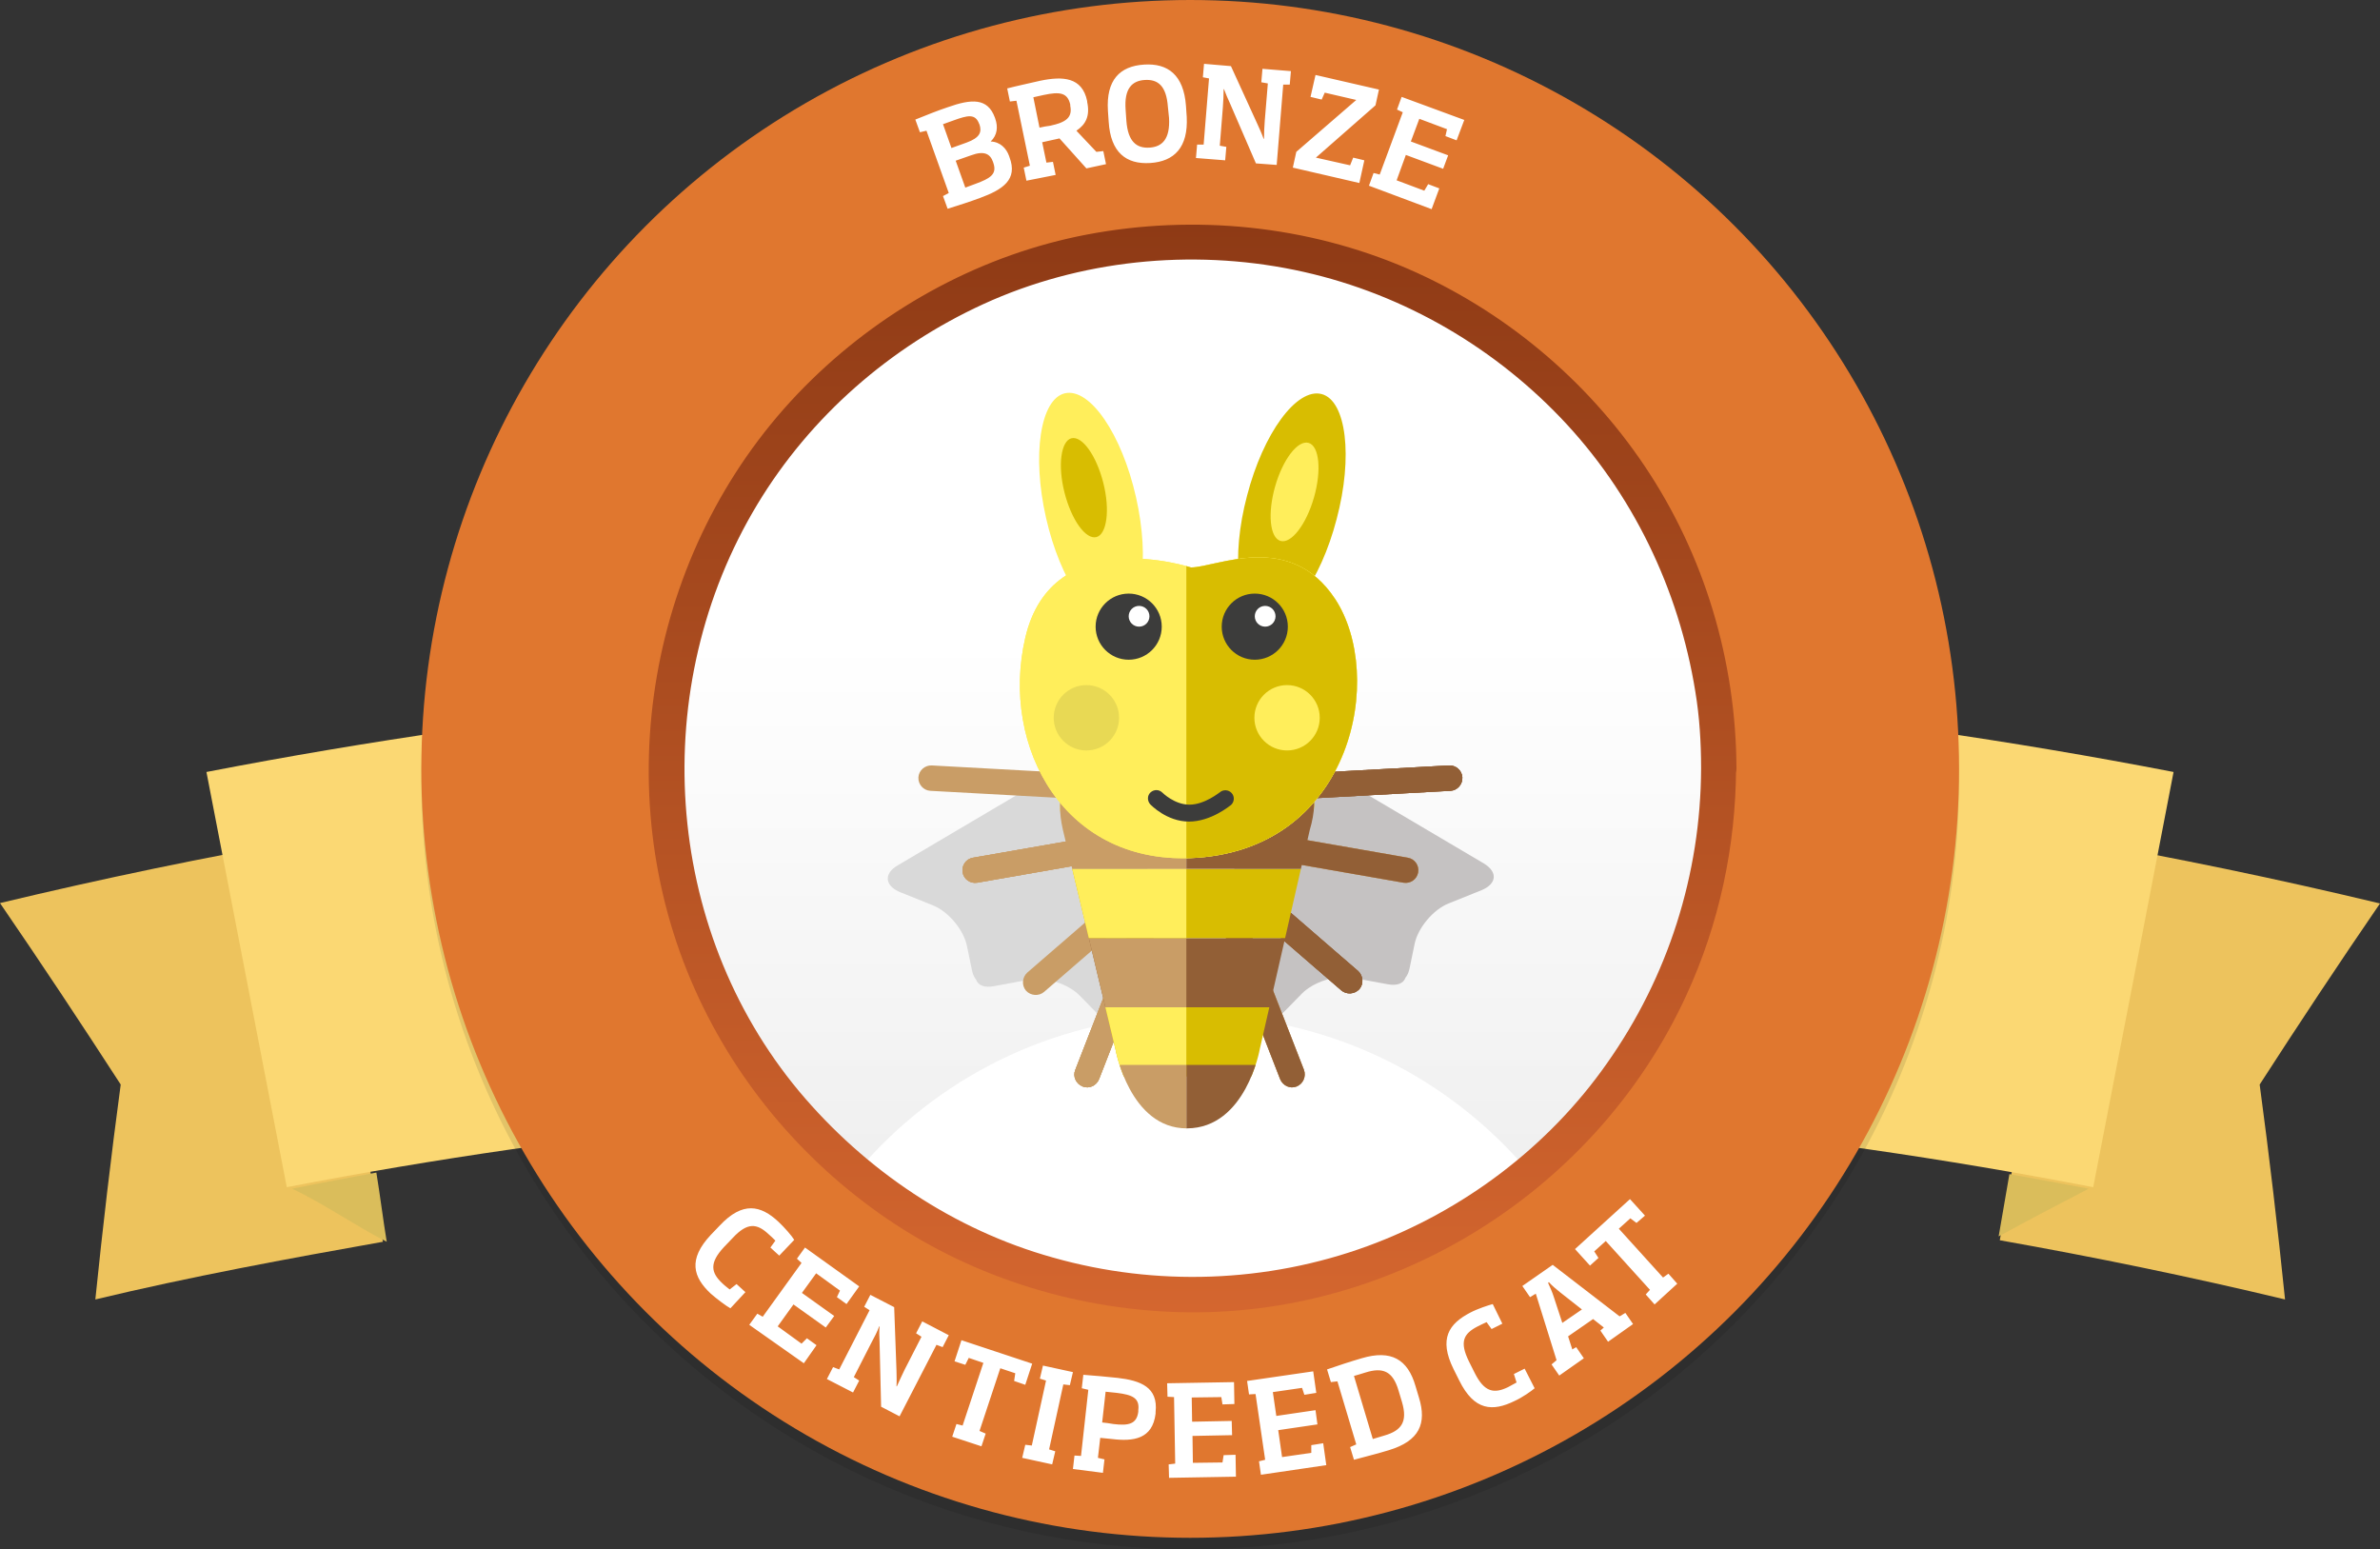 <svg xmlns="http://www.w3.org/2000/svg" xmlns:xlink="http://www.w3.org/1999/xlink" width="619.1" height="403" viewBox="0 0 619.1 403"><rect x="0" y="0" width="619.1" height="403" fill="#333333" stroke="none"/><style>.Graphic_x0020_Style{fill:url(#SVGID_1_);} .st0{fill:#EDC35D;} .st1{fill:#FBD873;} .st2{fill:#DABD5B;} .st3{opacity:0.1;} .st4{fill:#E0772F;} .st5{fill:#FFFFFF;} .st6{fill:url(#SVGID_2_);} .st7{fill:url(#SVGID_3_);} .st8{fill:#D9D9D9;} .st9{clip-path:url(#SVGID_5_);fill:#C99D66;} .st10{fill:#C5C2C2;} .st11{clip-path:url(#SVGID_7_);fill:#C99D66;} .st12{clip-path:url(#SVGID_7_);fill:#925F36;} .st13{clip-path:url(#SVGID_9_);fill:#925F36;} .st14{clip-path:url(#SVGID_13_);fill:#C99D66;} .st15{clip-path:url(#SVGID_13_);fill:#925F36;} .st16{clip-path:url(#SVGID_15_);fill:#C99D66;} .st17{clip-path:url(#SVGID_17_);fill:#925F36;} .st18{clip-path:url(#SVGID_21_);fill:#D8BD01;} .st19{clip-path:url(#SVGID_21_);fill:#FFEE5B;} .st20{clip-path:url(#SVGID_21_);fill:#925F36;} .st21{clip-path:url(#SVGID_21_);fill:#C99D66;} .st22{opacity:5.000000e-02;clip-path:url(#SVGID_21_);fill:#FFEE5B;} .st23{fill:#D8BD01;} .st24{clip-path:url(#SVGID_23_);fill:#FFEE5B;} .st25{opacity:5.000000e-02;clip-path:url(#SVGID_23_);fill:#FFEE5B;} .st26{clip-path:url(#SVGID_23_);fill:#D8BD01;} .st27{fill:#FFEE5B;} .st28{fill:#3C3C3B;} .st29{opacity:0.1;fill:#1D1D1B;} .st30{fill:url(#SVGID_24_);} .st31{fill:url(#SVGID_25_);} .st32{clip-path:url(#SVGID_27_);fill:#C99D66;} .st33{clip-path:url(#SVGID_29_);fill:#C99D66;} .st34{clip-path:url(#SVGID_29_);fill:#925F36;} .st35{clip-path:url(#SVGID_31_);fill:#925F36;} .st36{clip-path:url(#SVGID_35_);fill:#C99D66;} .st37{clip-path:url(#SVGID_35_);fill:#925F36;} .st38{clip-path:url(#SVGID_37_);fill:#C99D66;} .st39{clip-path:url(#SVGID_39_);fill:#925F36;} .st40{clip-path:url(#SVGID_43_);fill:#D8BD01;} .st41{clip-path:url(#SVGID_43_);fill:#FFEE5B;} .st42{clip-path:url(#SVGID_43_);fill:#925F36;} .st43{clip-path:url(#SVGID_43_);fill:#C99D66;} .st44{opacity:5.000000e-02;clip-path:url(#SVGID_43_);fill:#FFEE5B;} .st45{clip-path:url(#SVGID_45_);fill:#FFEE5B;} .st46{opacity:5.000000e-02;clip-path:url(#SVGID_45_);fill:#FFEE5B;} .st47{clip-path:url(#SVGID_45_);fill:#D8BD01;}</style><defs><linearGradient id="SVGID_1_" gradientUnits="userSpaceOnUse" x1="1079.573" y1="-3818" x2="1079.573" y2="-3817"><stop offset="0" stop-color="#8E3A15"/><stop offset="1" stop-color="#D4662F"/></linearGradient></defs><path class="st0" d="M99.6 323c-24.8 4.4-50.2 9.1-74.8 15 1.9-18.6 4.1-37.3 6.6-55.9-10.3-15.9-20.7-31.6-31.4-47.2 26.7-6.4 53.6-12 80.6-16.7 6.1 34.8 12.9 70 19 104.8zM520.2 322.6c24.8 4.4 49.6 9.5 74.2 15.4-1.9-18.6-4.1-37.3-6.6-55.9 10.2-15.8 20.6-31.5 31.3-47.1-26.7-6.4-53.6-12-80.6-16.7-6.1 34.7-12.2 69.5-18.3 104.3z"/><path class="st1" d="M544.5 308.8c-155.2-30-314.7-30-469.9 0-7-36-13.9-72-20.9-108 169-32.7 342.7-32.7 511.7 0-6.9 36-13.9 72-20.9 108z"/><path class="st2" d="M76 309.2c7.3-1.5 14.6-2.8 21.9-4.2.9 5.4 1.8 12.6 2.7 18-8.1-4.1-16.3-9.9-24.6-13.8zM543.3 309.2c-6.9-1.3-13.7-2.6-20.6-3.8-.9 5.4-1.9 10.8-2.8 16.2 7.7-4.2 15.5-8.3 23.4-12.4z"/><g><circle cx="309.6" cy="203" r="200" class="st3"/><circle class="st4" cx="309.6" cy="200" r="200"/><path class="st5" d="M254.9 51.5c-2.7 1-5.2 1.8-8.4 2.8l-1.2-3.3 1.5-.8L241 34l-1.7.4-1.2-3.3c3-1.2 5.7-2.3 8.4-3.2 6.2-2.2 10.4-2.5 12.3 2.7l.1.3c.7 2 .6 4.2-1.2 5.9 2.5.1 4.1 1.8 4.8 3.8l.1.3c2.2 5.8-1.7 8.4-7.7 10.6zm-.2-19.3c-1-2.7-3-2.2-6.6-.9-1.1.4-1.7.6-2.8 1l2.2 6.2 3.9-1.4c3.6-1.3 4-2.8 3.4-4.7l-.1-.2zm3.6 9.9c-.7-2-2.2-3-5.7-1.7l-4 1.4 2.5 7c1-.4 1.7-.6 2.7-1 3.8-1.4 5.6-2.5 4.6-5.4l-.1-.3zM267 47l-.7-3.4 1.6-.5-3.5-16.9-1.7.2-.7-3.4c2.7-.7 5.6-1.3 8.6-2 5.8-1.2 10.9-1 12.2 5.3v.2c.8 3.7-.4 5.9-2.8 7.5l5.2 5.5 1.8-.2.7 3.4-5.1 1.1-7-7.8c-.5.1-1.2.3-1.8.4l-2.7.6 1.1 5.3 1.7-.2.7 3.4L267 47zm11.4-19.8c-.7-3.1-2.7-3.4-6.9-2.5l-2.7.6 1.6 7.9c.9-.2 1.9-.4 2.8-.5 4.2-.9 5.8-2.2 5.2-5.2v-.3zM299.2 42.4c-6.3.4-10.3-2.8-10.8-10.7l-.2-2.9c-.5-8 3.1-11.6 9.4-12 6.2-.4 10.3 2.7 10.9 10.7l.2 2.9c.4 7.9-3.2 11.6-9.5 12zm4.6-14.6c-.4-5.5-2.6-7.2-6-7-3.3.2-5.4 2.2-5 7.7l.2 2.9c.4 5.5 2.7 7.2 6 7 3.3-.2 5.4-2.2 5.1-7.7l-.3-2.9zM335.8 18.5l-.3 3.5h-1.7l-1.7 20.9-5.4-.4L320 27c-.7-1.5-1.1-2.5-1.6-3.8h-.1c0 1.5-.1 3.2-.2 4.7l-.8 10 1.7.3-.3 3.5-7.6-.6.3-3.5h1.7l1.4-17.2-1.6-.3.3-3.5 7 .6 6.9 15.1c.5 1.1 1.1 2.4 1.6 3.8h.1c0-1.6.1-3.3.2-4.7l.8-9.7-1.7-.3.3-3.5 7.4.6zM336.3 43.6l.9-4.1L352.8 26l-8.2-1.9-.8 1.8-2.9-.7 1.3-5.7 16.5 3.8-.9 4.1L342.3 41l8.9 2 .8-2 2.9.7-1.3 5.9-17.3-4zM356.1 48.3l1.2-3.3 1.6.4 6-16.2-1.5-.7 1.2-3.3 16.3 6-2 5.3-2.9-1.1.4-1.8-7.2-2.7-2.2 5.9 9.7 3.6-1.3 3.5-9.7-3.6-2.4 6.6 7.2 2.7 1-1.7 2.9 1.1-2 5.4-16.3-6.1z"/><g><path class="st5" d="M184.9 336.5c-4.6-4.3-6-8.9 0-15.3l2.3-2.4c6-6.4 10.7-5.3 15.3-1 1.6 1.5 3.5 3.7 4.1 4.7l-3.9 4.1-2.3-2.1 1.3-1.8c-.6-.6-1.2-1.2-1.8-1.7-3-2.8-5.5-3.1-9.3 1l-2.3 2.4c-3.8 4.1-3.4 6.6-.4 9.4.6.6 1.3 1.1 1.9 1.6l1.8-1.4 2.3 2.1-3.9 4.2c-1.1-.6-3.5-2.4-5.1-3.8zM194.9 344.6l2.1-2.9 1.4.8 10.1-14-1.2-1.1 2.1-2.9 14.1 10.1-3.3 4.6-2.5-1.8.8-1.7-6.2-4.5-3.7 5.1 8.4 6-2.2 3-8.4-6-4.1 5.7 6.2 4.5 1.4-1.4 2.5 1.8-3.3 4.7-14.2-10zM246.8 347.3l-1.6 3.1-1.6-.6-9.6 18.6-4.8-2.5-.4-16.8c-.1-1.6-.1-2.8 0-4.1h-.1c-.5 1.4-1.3 2.9-2 4.2l-4.6 9 1.4.9-1.6 3.1-6.8-3.5 1.6-3.1 1.6.6 7.9-15.4-1.4-.9 1.6-3.1 6.2 3.2.6 16.5c0 1.2.1 2.6 0 4.1h.1c.6-1.4 1.4-3 2-4.3l4.4-8.6-1.4-.9 1.6-3.1 6.9 3.6zM263.8 359.2l.3-2-3.9-1.3-5.4 16.3 1.6.7-1.1 3.3-7.6-2.5 1.1-3.3 1.6.4 5.4-16.3-3.8-1.3-.9 1.8-2.8-.9 1.8-5.5 18.4 6.1-1.8 5.5-2.9-1zM265.9 379.2l.8-3.4 1.7.2 3.7-16.9-1.6-.5.8-3.4 7.8 1.7-.8 3.4-1.7-.2-3.7 16.9 1.6.5-.8 3.4-7.8-1.7zM279.1 382.1l.4-3.5 1.7.1 1.9-17.2-1.7-.4.4-3.5c2.9.2 5.9.5 8.9.8 6 .7 10.6 2.4 9.9 8.9v.4c-.8 6.6-5.7 7.3-11.4 6.6l-3-.3-.6 5.2 1.7.4-.4 3.5-7.8-1zm17-15.3c.4-3.2-1.6-4-5.6-4.5l-2.9-.3-.9 8c.9.1 1.9.2 2.9.4 4 .5 6.1 0 6.5-3.2v-.4zM304.1 384.4l-.1-3.5 1.7-.2-.3-17.3-1.7-.1-.1-3.5 17.4-.3.1 5.7-3.1.1-.3-1.9-7.7.1.1 6.3 10.3-.2.1 3.7-10.3.2.1 7 7.7-.1.3-1.9 3.1-.1.1 5.7-17.4.3zM328 383.6l-.5-3.5 1.6-.4-2.5-17.1-1.7.1-.5-3.5 17.2-2.5.8 5.6-3.1.5-.6-1.8-7.6 1.1.9 6.2 10.2-1.5.5 3.7-10.2 1.5 1 7 7.6-1.1v-2l3.1-.5.8 5.7-17 2.5zM361.3 377.2c-2.9.9-6.2 1.7-9.1 2.5l-1-3.3 1.6-.7-4.9-16.4-1.7.2-1-3.3c2.9-1 5.9-2 9-2.9 7.7-2.3 12 .3 14 7.2l.9 3c2.1 6.8.1 11.3-7.8 13.7zm2.5-15.5c-1.5-5.1-4.1-6.1-8.6-4.7-1 .3-1.9.6-3 .9l4.9 16.4 3-.9c4.5-1.3 6.1-3.6 4.6-8.7l-.9-3zM394 364.4c-5.7 2.8-10.5 2.6-14.4-5.3l-1.5-3c-3.9-7.9-1.2-11.8 4.4-14.7 1.9-1 4.7-1.9 5.8-2.2l2.5 5.1-2.8 1.4-1.3-1.8c-.7.3-1.5.7-2.3 1.1-3.7 1.9-4.8 4-2.3 9.1l1.5 3c2.5 5 5 5.5 8.7 3.7.7-.4 1.5-.8 2.2-1.2l-.7-2.2 2.8-1.4 2.6 5.1c-.8.7-3.2 2.4-5.2 3.3zM405.6 357.8l-2-2.9 1.3-1.1-5.4-17.3-1.5.9-2-2.9 7.9-5.5 17.4 13.4 1.5-.9 2 2.9-6.5 4.6-2-2.9.9-.8-2.8-2.2-6.5 4.5 1.1 3.4 1-.6 2 2.9-6.4 4.5zm.3-21.6c-1-.8-2.2-1.8-3-2.7l-.2.2c.5 1.1 1.1 2.4 1.5 3.7l2.2 6.7 5.1-3.5-5.6-4.4zM425.7 318.1l-1.6-1.2-3 2.7 11.5 12.7 1.4-1 2.3 2.6-5.9 5.4-2.3-2.6 1.1-1.2-11.5-12.7-3 2.7 1.1 1.7-2.2 2-3.9-4.3 14.3-13 3.9 4.3-2.2 1.9z"/></g><g><linearGradient id="SVGID_2_" gradientUnits="userSpaceOnUse" x1="310.656" y1="63.289" x2="310.656" y2="334.817"><stop offset=".381" stop-color="#FFF"/><stop offset="1" stop-color="#ECECEC"/></linearGradient><circle class="st6" cx="310.7" cy="199.1" r="135.8"/><path class="st5" d="M310.3 340.5c33.9 0 64.3-14.8 85.2-38.2-20.9-23.4-51.3-38.2-85.2-38.2s-64.3 14.8-85.2 38.2c21 23.4 51.4 38.2 85.2 38.2z"/><path class="st4" d="M449.8 199.9c-.1 29.2-9.2 57.5-26 81.3-16.2 23-39.7 40.7-66 50.4-27.8 10.2-58.4 11.2-86.8 3.2-27.4-7.7-51.8-24-70-45.8-37.8-45.3-41.9-111.7-11.6-161.9 14.6-24.3 36.7-43.4 62.4-55.2 26.6-12.2 57.2-15.3 85.8-9.5 28 5.7 53.7 20.1 73.4 40.7 19.9 20.7 32.7 47.3 37.2 75.6 1.2 7.1 1.6 14.2 1.6 21.2 0 6.3 9.8 6.3 9.7 0-.1-29.6-8.8-58.8-25.3-83.4-16-23.9-38.9-43-65.4-54.4-27.8-12-58.7-15.1-88.4-9.4-28.5 5.4-55.1 19.7-75.9 39.9-43 41.8-56.8 107.5-34.4 163.1 10.8 27 29.4 50.1 53 67 24 17.1 53.2 26.4 82.6 27.2 59.3 1.7 115.4-33.6 140.1-87.5 9-19.6 13.6-41 13.6-62.5.2-6.2-9.6-6.2-9.6 0z"/><linearGradient id="SVGID_3_" gradientUnits="userSpaceOnUse" x1="310.233" y1="58.438" x2="310.233" y2="341.359"><stop offset="0" stop-color="#8E3A15"/><stop offset="1" stop-color="#D4662F"/></linearGradient><path class="st7" d="M442.5 199.9c-.1 27.5-8.6 54.2-24.5 76.7-15.2 21.7-37.4 38.4-62.2 47.5-26.2 9.6-55.1 10.6-81.9 3-25.8-7.2-48.8-22.7-66-43.2-35.6-42.7-39.5-105.3-10.9-152.7 13.8-22.9 34.6-41 58.8-52.1 25.1-11.5 54-14.4 80.9-8.9 26.4 5.4 50.6 19 69.2 38.4 18.7 19.5 30.8 44.6 35.1 71.3 1.1 6.6 1.5 13.3 1.5 20 0 5.9 9.2 5.9 9.2 0-.1-27.9-8.3-55.5-23.9-78.7-15.1-22.5-36.7-40.5-61.6-51.3-26.2-11.3-55.4-14.2-83.4-8.9-26.9 5.1-52 18.6-71.6 37.7-40.6 39.4-53.5 101.4-32.5 153.8 10.2 25.4 27.7 47.3 50 63.1 22.7 16.1 50.2 24.9 77.9 25.7 56 1.6 108.8-31.7 132.1-82.5 8.5-18.5 12.8-38.6 12.9-59 .1-5.9-9.1-5.9-9.1.1z"/><g><path class="st8" d="M233.5 225.1l49.1-29c2.9-1.7 6.5-1.4 9.1.5l4.2 1.8c3.9 1.7 6.5 6.5 5.7 10.6l-9.5 52.4c-.8 4.2-3.8 5.1-6.8 2.1l-4.5-4.6c-3-3-8.8-4.9-13-4.1l-9.2 1.7c-2.5.5-4.2-.2-4.7-1.7-.5-.6-.9-1.5-1.1-2.6l-1.3-6.3c-.9-4.1-4.8-8.8-8.8-10.4L234 232c-3.9-1.7-4.1-4.8-.5-6.9z"/><defs><path id="SVGID_4_" d="M295.3 240.8c.8-.4 1.7-.4 2.6-.1 1.7.7 2.6 2.6 1.9 4.3l-13.9 35.7c-.7 1.7-2.6 2.6-4.3 1.9-1.7-.7-2.6-2.6-1.9-4.3l13.9-35.7c.3-.8.9-1.4 1.7-1.8z"/></defs><use xlink:href="#SVGID_4_" overflow="visible" fill="#C99D66"/><clipPath id="SVGID_5_"><use xlink:href="#SVGID_4_" overflow="visible"/></clipPath><path class="st9" d="M271.466 283.61l14.957-50.328 21.665 6.44-14.958 50.326z"/><path class="st9" d="M271.466 283.61l14.957-50.328 21.665 6.44-14.958 50.326z"/><path class="st10" d="M386 224.6l-49.1-29c-2.9-1.7-6.5-1.4-9.1.5l-4.2 1.8c-3.9 1.7-6.5 6.5-5.7 10.6l9.5 52.4c.8 4.2 3.8 5.1 6.8 2.1l4.5-4.6c3-3 8.8-4.9 13-4.1l9.2 1.7c2.5.5 4.2-.2 4.7-1.7.5-.6.9-1.5 1.1-2.6l1.3-6.3c.9-4.1 4.8-8.8 8.8-10.4l8.7-3.5c3.9-1.7 4.1-4.7.5-6.9z"/><defs><path id="SVGID_6_" d="M323.6 240.8c-.8-.4-1.7-.4-2.6-.1-1.7.7-2.5 2.6-1.9 4.3l13.9 35.7c.7 1.7 2.6 2.6 4.3 1.9 1.7-.7 2.5-2.6 1.9-4.3l-13.9-35.7c-.4-.8-1-1.4-1.7-1.8z"/></defs><use xlink:href="#SVGID_6_" overflow="visible" fill="#C99D66"/><clipPath id="SVGID_7_"><use xlink:href="#SVGID_6_" overflow="visible"/></clipPath><path class="st11" d="M310.797 239.72l21.665-6.44 14.957 50.328-21.665 6.438z"/><path class="st12" d="M310.797 239.72l21.665-6.44 14.957 50.328-21.665 6.438z"/><g><defs><path id="SVGID_8_" d="M322 226.7c-.9 0-1.7.4-2.4 1.1-1.2 1.4-1 3.5.3 4.7l29 25.1c1.4 1.2 3.5 1 4.7-.3 1.2-1.4 1-3.5-.3-4.7l-29-25.1c-.6-.6-1.5-.9-2.3-.8z"/></defs><use xlink:href="#SVGID_8_" overflow="visible" fill="#925F36"/><clipPath id="SVGID_9_"><use xlink:href="#SVGID_8_" overflow="visible"/></clipPath><path class="st13" d="M310.254 231.69l16.067-15.75 36.75 37.492-16.066 15.75z"/><path class="st13" d="M310.254 231.69l16.067-15.75 36.75 37.492-16.066 15.75z"/></g><g><defs><path id="SVGID_10_" d="M298.5 227.1c.9 0 1.7.4 2.4 1.1 1.2 1.4 1 3.5-.3 4.7l-29 25.1c-1.4 1.2-3.5 1-4.7-.3-1.2-1.4-1-3.5.3-4.7l29-25.1c.6-.6 1.4-.8 2.3-.8z"/></defs><use xlink:href="#SVGID_10_" overflow="visible" fill="#C99D66"/><clipPath id="SVGID_11_"><use xlink:href="#SVGID_10_" overflow="visible"/></clipPath></g><g><defs><path id="SVGID_12_" d="M326 217c-.7.5-1.3 1.3-1.4 2.2-.3 1.8.9 3.5 2.7 3.8l37.8 6.6c1.8.3 3.5-.9 3.8-2.7.3-1.8-.9-3.5-2.7-3.8l-37.8-6.6c-.9-.2-1.7 0-2.4.5z"/></defs><use xlink:href="#SVGID_12_" overflow="visible" fill="#C99D66"/><clipPath id="SVGID_13_"><use xlink:href="#SVGID_12_" overflow="visible"/></clipPath><path class="st14" d="M318.434 227.266l5.677-21.77 50.8 13.245-5.677 21.772z"/><path class="st15" d="M318.434 227.266l5.677-21.77 50.8 13.245-5.677 21.772z"/></g><g><defs><path id="SVGID_14_" d="M293.3 217c.7.5 1.3 1.3 1.4 2.2.3 1.8-.9 3.5-2.7 3.8l-37.8 6.6c-1.8.3-3.5-.9-3.8-2.7-.3-1.8.9-3.5 2.7-3.8l37.8-6.6c.8-.2 1.7 0 2.4.5z"/></defs><use xlink:href="#SVGID_14_" overflow="visible" fill="#C99D66"/><clipPath id="SVGID_15_"><use xlink:href="#SVGID_14_" overflow="visible"/></clipPath><path class="st16" d="M244.28 218.68l50.8-13.246 5.677 21.77-50.8 13.247z"/><path class="st16" d="M244.28 218.68l50.8-13.246 5.677 21.77-50.8 13.247z"/></g><g><defs><path id="SVGID_16_" d="M336.4 202.2c-.6.6-1 1.5-.9 2.5.1 1.8 1.7 3.2 3.5 3.1l38.3-2.1c1.8-.1 3.2-1.7 3.1-3.5-.1-1.8-1.7-3.2-3.5-3.1l-38.3 2.1c-.9 0-1.7.4-2.2 1z"/></defs><use xlink:href="#SVGID_16_" overflow="visible" fill="#925F36"/><clipPath id="SVGID_17_"><use xlink:href="#SVGID_16_" overflow="visible"/></clipPath><path class="st17" d="M331.38 214.038l.612-22.49 52.48 1.425-.612 22.49z"/><path class="st17" d="M331.38 214.038l.612-22.49 52.48 1.425-.612 22.49z"/></g><g><defs><path id="SVGID_18_" d="M282.9 202.2c.6.6 1 1.5.9 2.5-.1 1.8-1.7 3.2-3.5 3.1l-38.3-2.1c-1.8-.1-3.2-1.7-3.1-3.5.1-1.8 1.7-3.2 3.5-3.1l38.3 2.1c.8 0 1.6.4 2.2 1z"/></defs><use xlink:href="#SVGID_18_" overflow="visible" fill="#C99D66"/><clipPath id="SVGID_19_"><use xlink:href="#SVGID_18_" overflow="visible"/></clipPath></g><g><defs><path id="SVGID_20_" d="M317.5 192.7H299.7c-12.8 0-27.5 4.5-23.2 23.2l13.7 57.2s3.7 20.4 18.5 20.4h.1c15.3-.1 18.9-20.6 18.9-20.6l13-57c5.6-18.8-10.5-23.2-23.2-23.2z"/></defs><clipPath id="SVGID_21_"><use xlink:href="#SVGID_20_" overflow="visible"/></clipPath><path class="st18" d="M261.6 262h90v18h-90z"/><path class="st19" d="M261.6 262h47v18h-47z"/><path class="st20" d="M261.6 244h90v18h-90z"/><path class="st21" d="M261.6 244h47v18h-47z"/><path class="st18" d="M261.6 226h90v18h-90z"/><path class="st19" d="M257.6 192h94v19h-94z"/><path class="st18" d="M308.6 192h43v19h-43z"/><path class="st19" d="M261.6 226h47v18h-47z"/><path class="st22" d="M261.6 190h47v19h-47z"/><path class="st21" d="M261.6 207h47v19h-47z"/><path class="st20" d="M308.6 277h43v27h-43z"/><path class="st21" d="M261.6 277h47v27h-47z"/><path class="st20" d="M308.6 207h43v19h-43z"/></g><g><path class="st23" d="M347.7 135c-4.2 16.2-12.9 28.1-19.4 26.4-6.4-1.7-8.2-16.3-3.9-32.5 4.2-16.2 12.9-28.1 19.4-26.4 6.4 1.7 8.2 16.3 3.9 32.5z"/><defs><path id="SVGID_22_" d="M309.8 147.6s-36.1-11.9-43.1 18.3c-6.6 28.4 10.3 59.7 44.8 57.2 40.5-2.9 48.9-47.4 35.8-67.3-11.8-17.9-30.9-8.2-37.5-8.2z"/></defs><use xlink:href="#SVGID_22_" overflow="visible" fill="#FFEE5B"/><clipPath id="SVGID_23_"><use xlink:href="#SVGID_22_" overflow="visible"/></clipPath><path class="st24" d="M232.3 77.5h168.9v180.4H232.3z"/><path class="st25" d="M175.6 78h134v180h-134z"/><path class="st26" d="M308.6 141h48v89h-48z"/><path class="st27" d="M295.5 129.3c3.7 16.3 1.5 30.9-4.9 32.4-6.5 1.5-14.8-10.7-18.5-27-3.7-16.3-1.5-30.9 4.9-32.4 6.5-1.5 14.8 10.6 18.5 27z"/><path class="st28" d="M309.3 213.7c-5.8 0-9.9-4.3-10.1-4.5-.8-.9-.8-2.3.1-3.1.9-.8 2.2-.8 3.1.1 0 0 3.1 3.1 7 3.1 4 0 7.8-3.2 7.9-3.2.9-.8 2.3-.7 3.1.2.8.9.7 2.3-.2 3.1-.3.2-5.2 4.3-10.9 4.3z"/><circle class="st29" cx="282.6" cy="186.7" r="8.5"/><circle class="st27" cx="334.8" cy="186.7" r="8.5"/><path class="st27" d="M341.8 129.4c-2 7-5.9 12.1-8.7 11.3-2.8-.8-3.4-7.2-1.4-14.2 2-7 5.9-12.1 8.7-11.3 2.8.8 3.4 7.2 1.4 14.2z"/><g><circle class="st28" cx="293.6" cy="163" r="8.6"/><circle class="st5" cx="296.3" cy="160.3" r="2.7"/></g><g><circle class="st28" cx="326.4" cy="163" r="8.6"/><circle class="st5" cx="329.1" cy="160.3" r="2.7"/></g><path class="st23" d="M287 125.6c1.8 7.1.9 13.4-1.8 14.1-2.8.7-6.5-4.5-8.3-11.6-1.8-7.1-.9-13.4 1.8-14.1 2.8-.7 6.5 4.5 8.3 11.6z"/></g></g></g></g></svg>